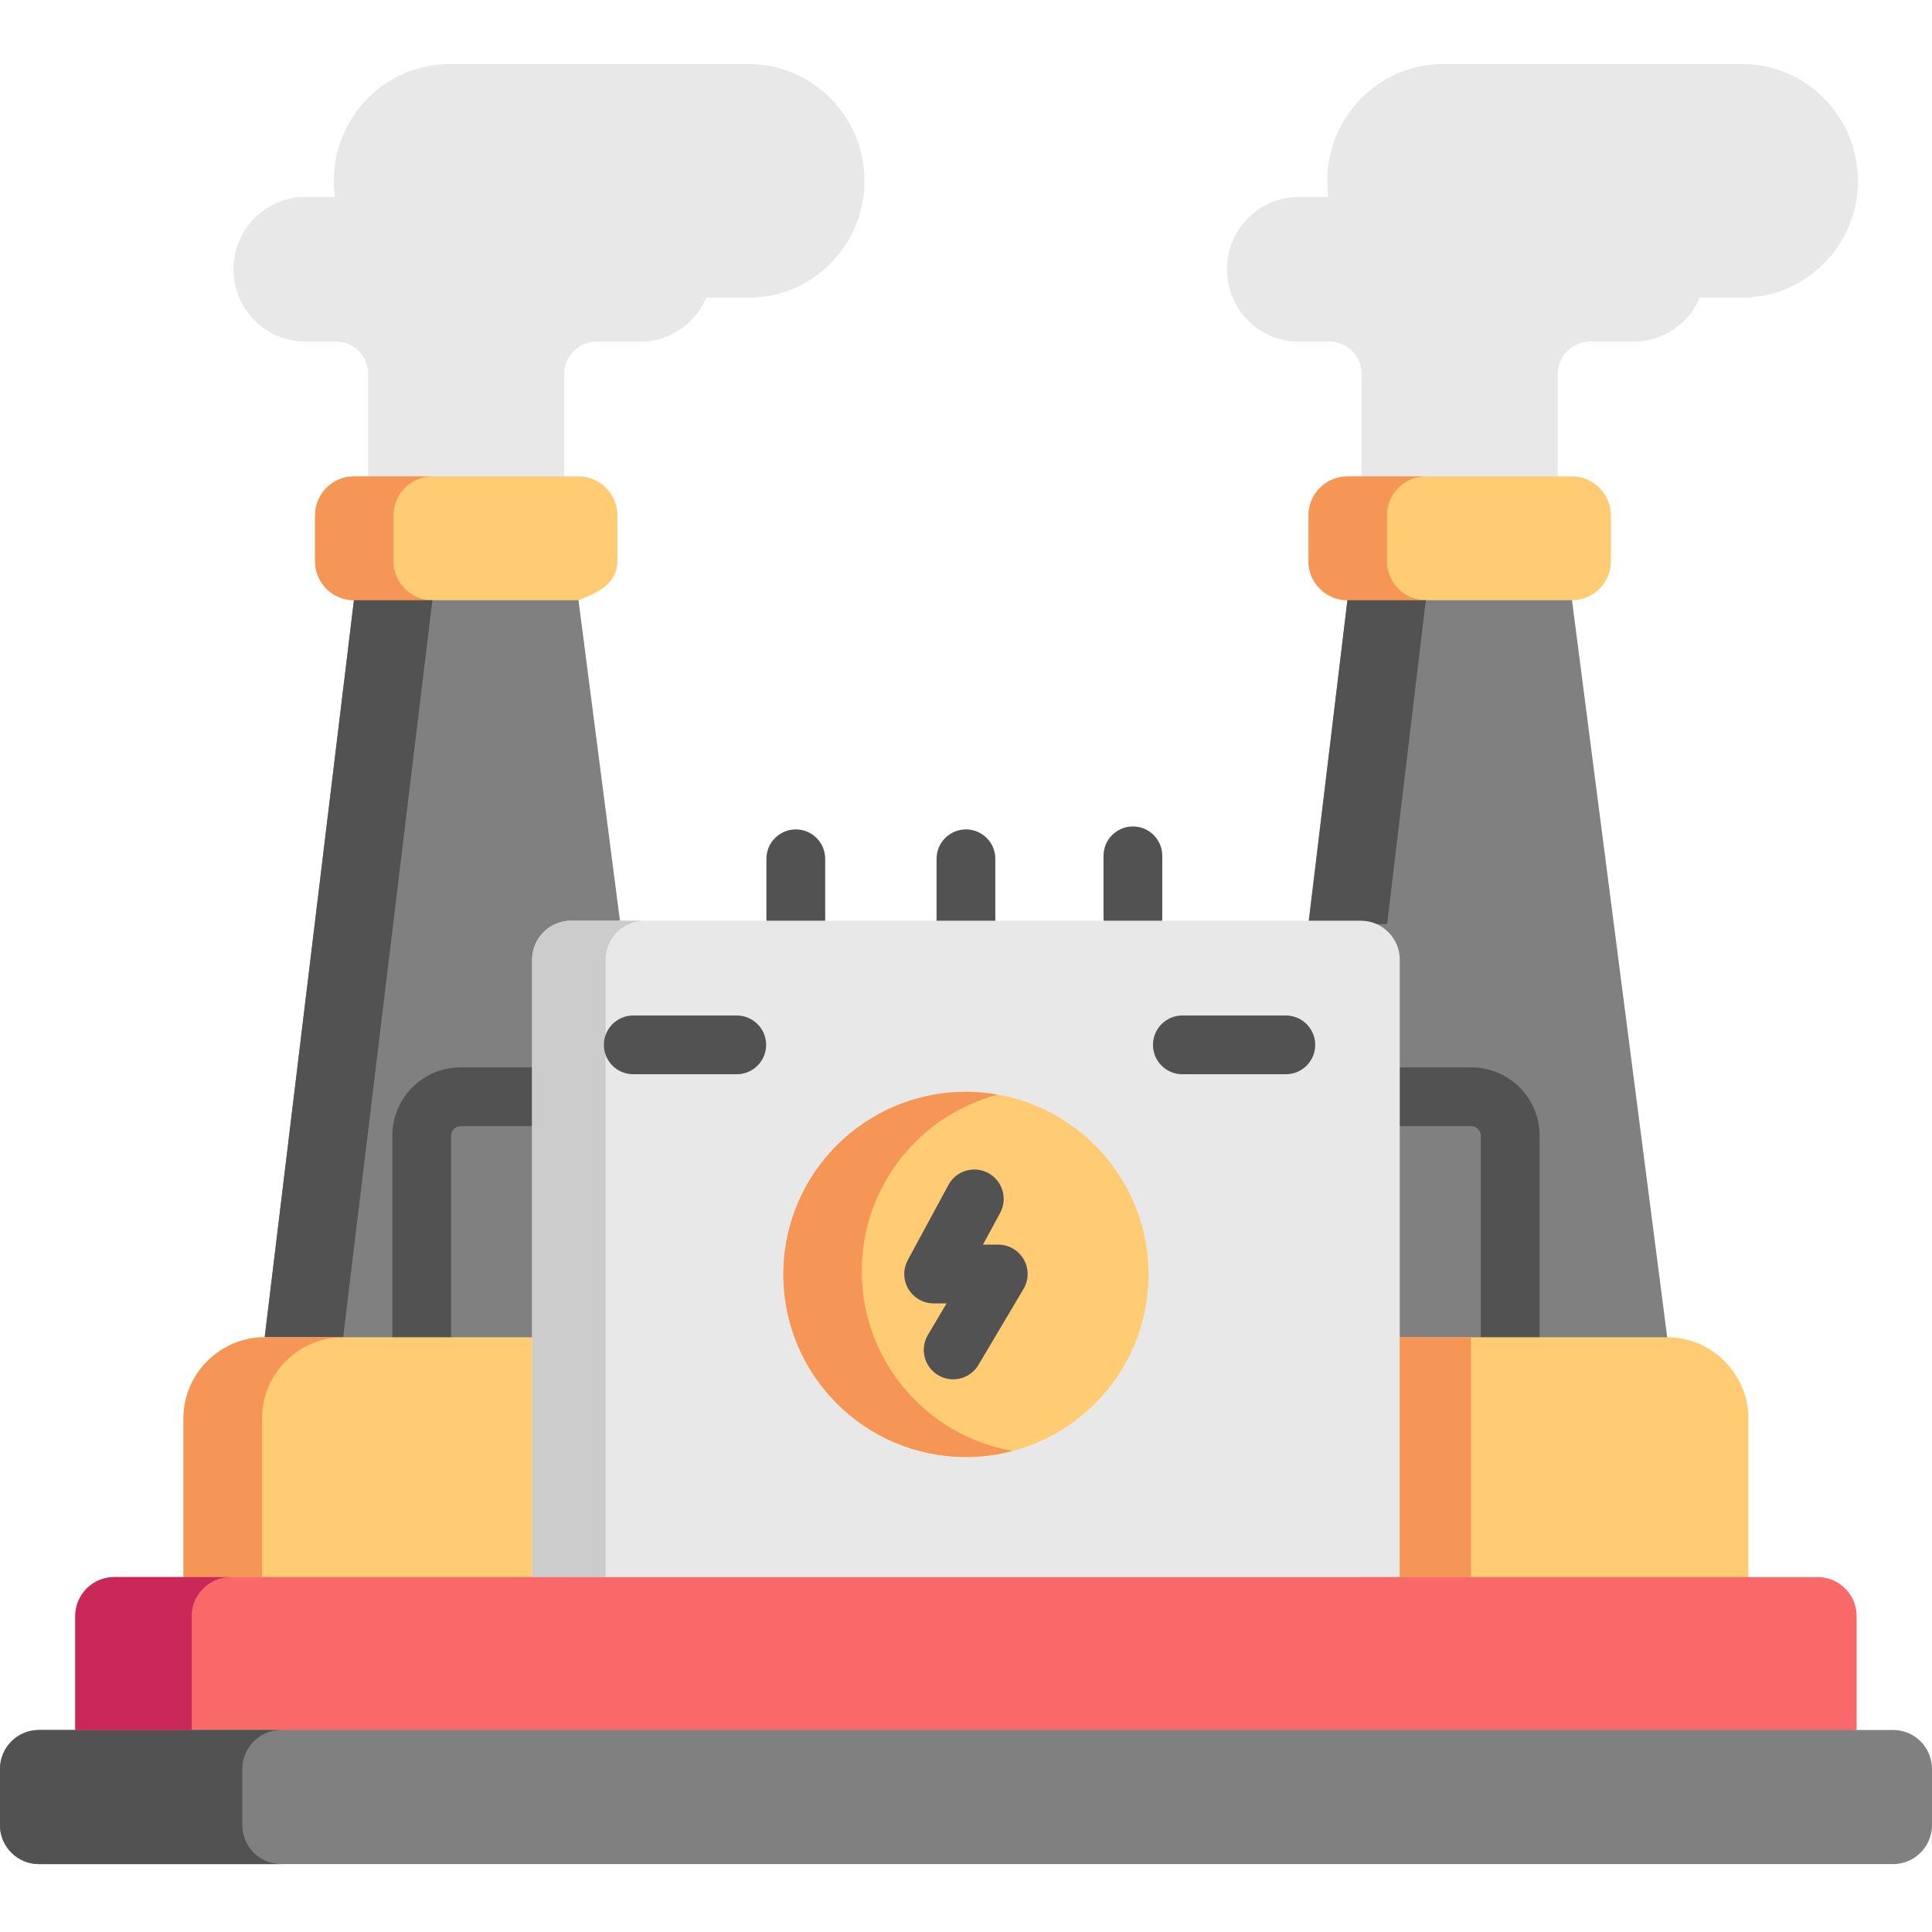 <svg height="512pt" viewBox="0 -17 512 512" width="512pt" xmlns="http://www.w3.org/2000/svg"><path d="m210.898 234.785c-4.301 0-7.789-3.488-7.789-7.789v-16.406c0-4.305 3.488-7.789 7.789-7.789 4.301 0 7.785 3.484 7.785 7.789v16.406c0 4.301-3.484 7.789-7.785 7.789zm0 0" fill="#525252"/><path d="m300.227 233.996c-4.301 0-7.785-3.488-7.785-7.789v-16.406c0-4.301 3.484-7.789 7.785-7.789 4.301 0 7.789 3.484 7.789 7.789v16.406c0 4.301-3.488 7.789-7.789 7.789zm0 0" fill="#525252"/><path d="m255.984 234.785c-4.301 0-7.785-3.488-7.785-7.789v-16.406c0-4.305 3.484-7.789 7.785-7.789s7.785 3.484 7.785 7.789v16.406c.004 4.301-3.484 7.789-7.785 7.789zm0 0" fill="#525252"/><path d="m163.617 131.762v-12.203c0-5.664-4.641-10.309-10.309-10.309h-3.766l-25.785-9.254-26.195 9.254h-3.766c-5.664 0-10.309 4.645-10.309 10.309v12.203c0 5.664 4.645 10.305 10.309 10.305l29.961 10.801 29.551-10.801c5.316-1.957 10.309-4.641 10.309-10.305zm0 0" fill="#ffcc73" fill-rule="evenodd"/><path d="m178.57 337.387-25.262-195.32h-59.512l-23.652 195.32 55.777 27.82zm0 0" fill="#808080" fill-rule="evenodd"/><path d="m426.906 131.762v-12.203c0-5.664-4.645-10.309-10.309-10.309h-3.77l-26.691-18.539-25.289 18.539h-3.766c-5.695 0-10.309 4.645-10.309 10.309v12.203c0 5.664 4.613 10.305 10.309 10.305l30.984 17.898 28.527-17.898c5.668 0 10.312-4.641 10.312-10.305zm0 0" fill="#ffcc73" fill-rule="evenodd"/><path d="m149.543 82.07c0-4.703 3.855-8.555 8.559-8.555h11.707c7.77 0 14.488-4.816 17.379-11.652h11.387c16.793 0 30.52-13.926 30.52-30.918 0-17.02-13.727-30.945-30.52-30.945h-79.574c-16.789 0-30.547 13.926-30.547 30.945 0 1.434.117 2.863.293 4.266h-7.973c-10.395 0-18.895 8.609-18.895 19.152 0 10.539 8.5 19.148 18.895 19.148h8.234c4.703 0 8.555 3.855 8.555 8.555v27.184h51.98zm0 0" fill="#e8e8e8" fill-rule="evenodd"/><path d="m441.828 337.387-25.23-195.32h-59.512l-23.656 195.32 58.289 27.82zm0 0" fill="#808080" fill-rule="evenodd"/><path d="m111.758 345.176c-4.305 0-7.789-3.488-7.789-7.789v-53.43c0-9.977 8.117-18.094 18.098-18.094h18.953c4.301 0 7.785 3.488 7.785 7.789 0 4.301-3.484 7.789-7.785 7.789h-18.953c-1.367 0-2.523 1.152-2.523 2.516v53.43c0 4.301-3.484 7.789-7.785 7.789zm0 0" fill="#525252"/><path d="m400.215 345.176c-4.301 0-7.785-3.488-7.785-7.789v-53.43c0-1.363-1.156-2.52-2.523-2.52h-18.953c-4.301 0-7.785-3.484-7.785-7.785 0-4.301 3.484-7.789 7.785-7.789h18.953c9.98 0 18.098 8.117 18.098 18.094v53.43c-.004 4.301-3.488 7.789-7.789 7.789zm0 0" fill="#525252"/><g fill-rule="evenodd"><path d="m412.828 82.07c0-4.703 3.855-8.555 8.559-8.555h11.711c7.766 0 14.48-4.816 17.375-11.652h11.359c16.789 0 30.543-13.926 30.543-30.918 0-17.02-13.754-30.945-30.543-30.945h-79.574c-16.793 0-30.52 13.926-30.52 30.945 0 1.434.086 2.863.293 4.266h-7.973c-10.398 0-18.895 8.609-18.895 19.152 0 10.539 8.496 19.148 18.895 19.148h8.234c4.703 0 8.555 3.855 8.555 8.555v27.184h51.98zm0 0" fill="#e8e8e8"/><path d="m104.281 131.762v-12.203c0-4.176 2.512-7.77 6.105-9.402 1.281-.582 2.715-.906 4.203-.906h-20.793c-5.664 0-10.309 4.645-10.309 10.309v12.203c0 .203 0 .438.031.641.32 5.371 4.816 9.664 10.277 9.664h20.793c-5.664 0-10.309-4.641-10.309-10.305zm0 0" fill="#f59556"/><path d="m90.938 337.387 22.777-188.141.758-6.273.117-.906h-20.793l-.117.906-23.535 194.414zm0 0" fill="#525252"/><path d="m367.566 131.762v-12.203c0-4.176 2.512-7.77 6.074-9.402 1.285-.582 2.715-.906 4.23-.906h-20.785c-5.695 0-10.312 4.645-10.312 10.309v12.203.641c.352 5.371 4.848 9.664 10.312 9.664h20.789c-5.664 0-10.309-4.641-10.309-10.305zm0 0" fill="#f59556"/><path d="m463.352 358.902c0-11.824-9.695-21.516-21.523-21.516h-81.18v63.559l47.742 18.539 54.93-18.539.031-.906zm0 0" fill="#ffcc73"/><path d="m367.598 227.902 9.402-78.656.758-6.273.117-.906h-20.789l-.117.906-10.164 84.93zm0 0" fill="#525252"/><path d="m151.324 400.945v-63.559h-81.18c-11.828 0-21.523 9.691-21.523 21.516v41.137l.027.906 44.508 18.539zm0 0" fill="#ffcc73"/><path d="m370.953 337.387v-100.086c0-5.664-4.645-10.305-10.309-10.305h-209.32c-5.664 0-10.309 4.641-10.309 10.305v163.645h229.938zm0 0" fill="#e8e8e8"/><path d="m304.371 320.742c0-26.742-21.664-48.402-48.387-48.402-26.719 0-48.387 21.66-48.387 48.402 0 26.715 21.668 48.379 48.387 48.379 26.723 0 48.387-21.664 48.387-48.379zm0 0" fill="#ffcc73"/><path d="m160.496 237.301c0-4.172 2.512-7.766 6.102-9.398 1.285-.586 2.719-.906 4.207-.906-6.484 0-12.996 0-19.477 0-5.668 0-10.309 4.641-10.309 10.305v163.645h19.477c0-54.539 0-109.105 0-163.645zm0 0" fill="#ccc"/><path d="m255.984 272.34c-26.719 0-48.387 21.66-48.387 48.402 0 26.715 21.668 48.379 48.387 48.379 4.266 0 8.41-.555 12.324-1.605-22.691-3.973-39.949-23.793-39.949-47.648 0-22.449 15.332-41.34 36.066-46.77-2.746-.496-5.551-.758-8.441-.758zm0 0" fill="#f59556"/></g><path d="m252.594 348.531c-1.355 0-2.723-.352-3.973-1.094-3.695-2.195-4.914-6.973-2.719-10.672l4.961-8.352h-3.434c-2.746 0-5.285-1.441-6.691-3.801-1.402-2.355-1.465-5.277-.16-7.691l10.777-19.914c2.047-3.781 6.773-5.188 10.555-3.141 3.781 2.047 5.188 6.773 3.145 10.555l-4.559 8.418h4.047c2.797 0 5.383 1.5 6.766 3.934 1.387 2.434 1.359 5.422-.07 7.828l-11.941 20.117c-1.457 2.453-4.051 3.812-6.703 3.812zm0 0" fill="#525252"/><path d="m340.758 267.688h-27.418c-4.305 0-7.789-3.484-7.789-7.785 0-4.301 3.484-7.789 7.789-7.789h27.418c4.301 0 7.789 3.488 7.789 7.789 0 4.297-3.488 7.785-7.789 7.785zm0 0" fill="#525252"/><path d="m195.246 267.688h-27.422c-4.301 0-7.789-3.484-7.789-7.785 0-4.301 3.488-7.789 7.789-7.789h27.422c4.301 0 7.785 3.488 7.785 7.789 0 4.297-3.484 7.785-7.785 7.785zm0 0" fill="#525252"/><path d="m69.441 358.902c0-7.152 3.504-13.516 8.906-17.43 1.926-1.402 4.09-2.48 6.426-3.184 1.957-.586 4.031-.902 6.16-.902h-20.789c-11.828 0-21.523 9.691-21.523 21.516v41.137l.027.902h20.793zm0 0" fill="#f59556" fill-rule="evenodd"/><path d="m389.816 362.816v-25.43h-18.863v63.559h18.863zm0 0" fill="#f59556" fill-rule="evenodd"/><path d="m370.953 400.945h-340.699c-5.664 0-10.309 4.641-10.309 10.305v30.219l236.391 17.398 235.691-17.398v-30.219c0-5.664-4.645-10.305-10.309-10.305zm0 0" fill="#fa6969" fill-rule="evenodd"/><path d="m492.027 441.469h-481.75c-5.664 0-10.277 4.641-10.277 10.305v14.918c0 5.668 4.613 10.309 10.277 10.309h491.414c3.328 0 6.277-1.578 8.176-4.059 1.316-1.723 2.133-3.883 2.133-6.25v-14.918c0-2.363-.816-4.523-2.133-6.277-1.895-2.453-4.848-4.027-8.176-4.027zm0 0" fill="#808080" fill-rule="evenodd"/><path d="m50.812 441.469h-40.531c-5.668 0-10.281 4.641-10.281 10.305v14.918.672c.352 5.344 4.848 9.637 10.277 9.637h64.246c-5.664 0-10.309-4.645-10.309-10.309v-14.918c0-2.629.992-5.023 2.629-6.863.727-.816 1.605-1.516 2.566-2.07.293-.176.586-.32.906-.469 1.285-.582 2.715-.902 4.207-.902zm0 0" fill="#525252" fill-rule="evenodd"/><path d="m19.945 441.469h.027zm30.867 0v-30.219c0-3.152 1.43-5.984 3.68-7.852.73-.613 1.547-1.141 2.426-1.547 1.281-.586 2.715-.906 4.203-.906h-30.867c-5.664 0-10.309 4.645-10.309 10.309v30.215zm0 0" fill="#c92858" fill-rule="evenodd"/></svg>